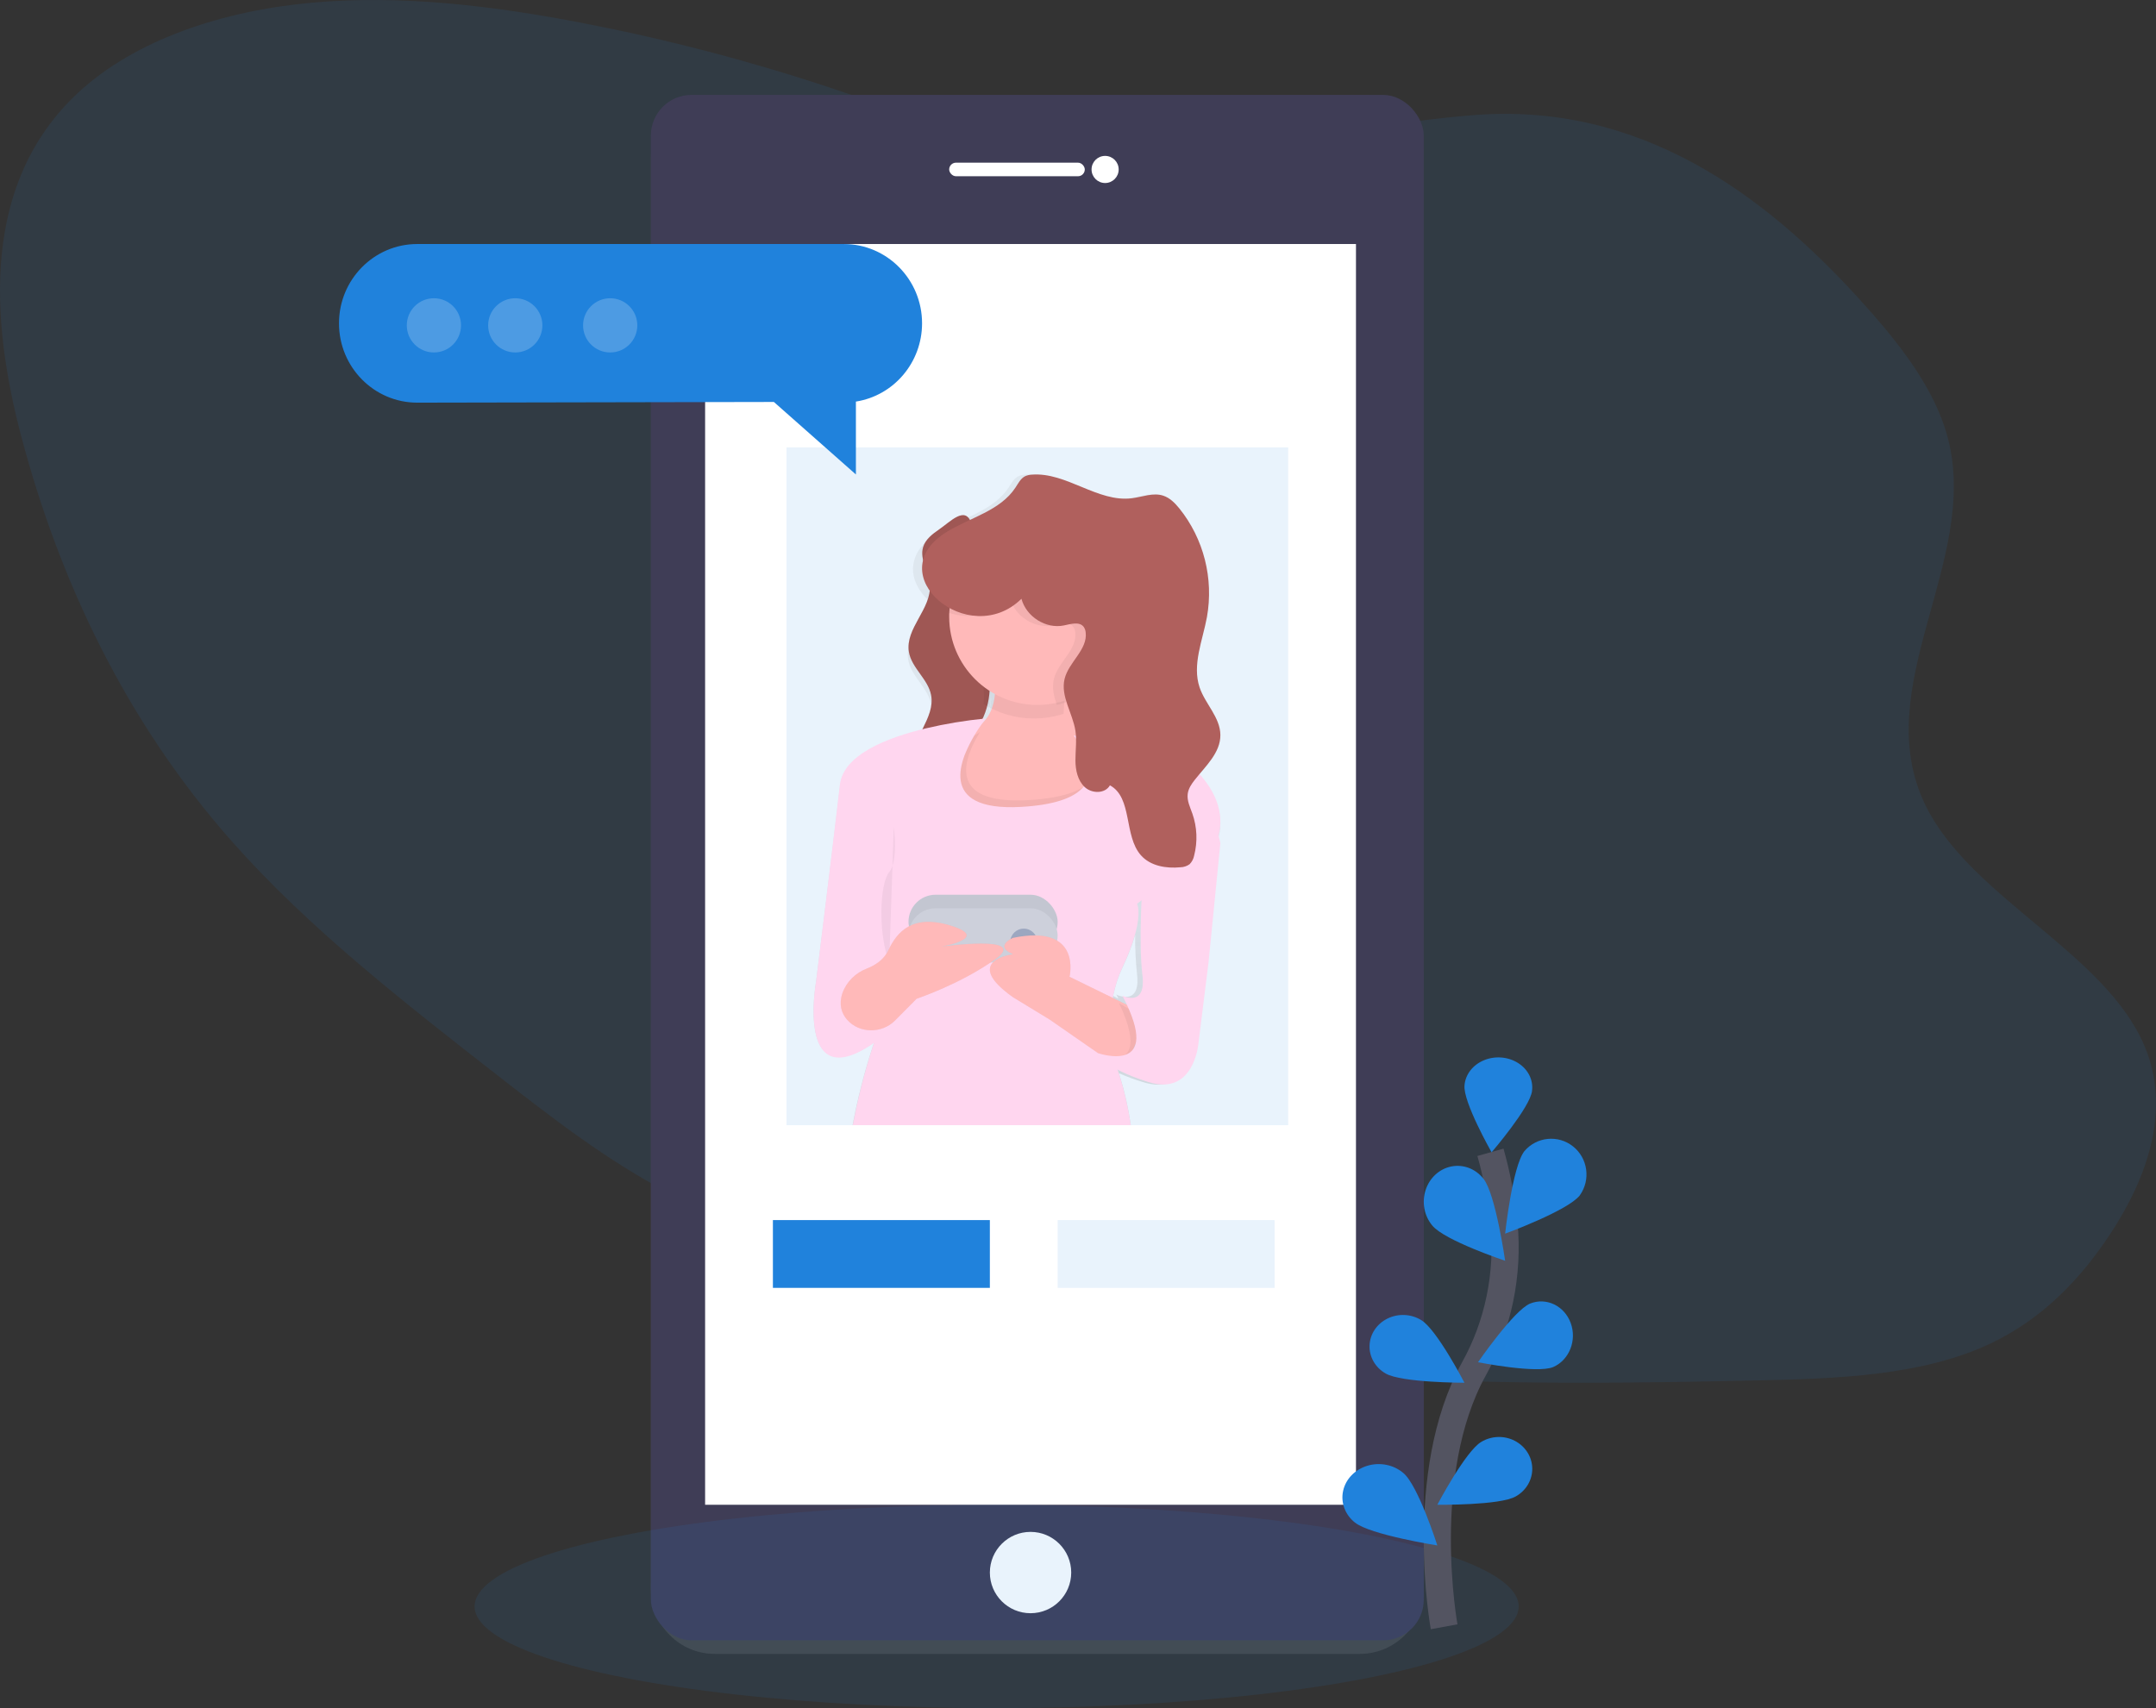 <?xml version="1.0" encoding="UTF-8"?>
<svg width="159px" height="126px" viewBox="0 0 159 126" version="1.1" xmlns="http://www.w3.org/2000/svg" xmlns:xlink="http://www.w3.org/1999/xlink">
    <rect x="0" y="0" width="159" height="126" fill="#333333" stroke="none"/>
    <!-- Generator: Sketch 53.1 (72631) - https://sketchapp.com -->
    <title>undraw_online_world_mc1t</title>
    <desc>Created with Sketch.</desc>
    <defs>
        <linearGradient x1="49.997%" y1="100%" x2="49.997%" y2="0%" id="linearGradient-1">
            <stop stop-color="#808080" stop-opacity="0.25" offset="0%"></stop>
            <stop stop-color="#808080" stop-opacity="0.12" offset="54%"></stop>
            <stop stop-color="#808080" stop-opacity="0.1" offset="100%"></stop>
        </linearGradient>
        <linearGradient x1="49.997%" y1="100.006%" x2="49.997%" y2="0.005%" id="linearGradient-2">
            <stop stop-color="#808080" stop-opacity="0.25" offset="0%"></stop>
            <stop stop-color="#808080" stop-opacity="0.12" offset="54%"></stop>
            <stop stop-color="#808080" stop-opacity="0.1" offset="100%"></stop>
        </linearGradient>
    </defs>
    <g id="Page-1" stroke="none" stroke-width="1" fill="none" fill-rule="evenodd">
        <g id="Inital-Screen---I-live-Copy" transform="translate(-41, -292)">
            <g id="undraw_online_world_mc1t" transform="translate(41, 292)">
                <path d="M77.64,11.083 C71.947,10.393 66.622,8.271 61.249,6.477 C55.272,4.492 49.175,2.898 42.996,1.705 C36.413,0.432 29.626,-0.398 23.026,0.196 C16.426,0.789 9.986,2.923 5.777,6.825 C-1.355,13.443 -0.753,23.475 1.602,32.317 C4.397,42.807 9.23,53.177 17.141,62.112 C22.763,68.463 29.819,73.961 36.811,79.419 C40.764,82.498 44.754,85.6 49.371,88.021 C53.667,90.271 58.409,91.884 63.118,93.474 C68.147,95.174 73.187,96.883 78.379,98.183 C94.95,102.33 112.395,102.2 129.452,101.831 C135.455,101.703 141.73,101.491 146.766,99.119 C150.69,97.265 153.487,94.261 155.605,91.058 C158.378,86.861 160.128,81.853 158.159,77.172 C155.257,70.268 145.31,66.201 141.999,59.402 C137.756,50.677 145.998,41.455 143.665,32.374 C142.695,28.596 139.96,25.181 137.061,21.996 C130.146,14.403 120.955,7.486 108.603,8.497 C98.144,9.35 88.605,12.415 77.64,11.083 Z" id="Path" fill="#2082DC" fill-rule="nonzero" opacity="0.1"></path>
                <path d="M52.712,7 L100.288,7 C102.884,7 104.992,9.127 105,11.756 L105,117.244 C104.992,119.873 102.884,122 100.288,122 L52.712,122 C50.116,122 48.008,119.873 48,117.244 L48,11.755 C48.009,9.126 50.116,7 52.712,7 Z" id="Path" fill="url(#linearGradient-1)" fill-rule="nonzero"></path>
                <rect id="Rectangle" fill="#3F3D56" fill-rule="nonzero" transform="translate(76.5, 64) rotate(-180) translate(-76.5, -64) " x="48" y="7" width="57" height="114" rx="3"></rect>
                <rect id="Rectangle" fill="#FFFFFF" fill-rule="nonzero" transform="translate(76, 64.5) rotate(-180) translate(-76, -64.5) " x="52" y="18" width="48" height="93"></rect>
                <circle id="Oval" fill="#FFFFFF" fill-rule="nonzero" cx="81.5" cy="12.5" r="1"></circle>
                <rect id="Rectangle" fill="#FFFFFF" fill-rule="nonzero" transform="translate(75, 12.5) rotate(180) translate(-75, -12.5) " x="70" y="12" width="10" height="1" rx="0.5"></rect>
                <circle id="Oval" fill="#FFFFFF" fill-rule="nonzero" cx="76" cy="116" r="3"></circle>
                <ellipse id="Oval" fill="#2082DC" fill-rule="nonzero" opacity="0.1" cx="73.5" cy="118.5" rx="38.5" ry="7.5"></ellipse>
                <rect id="Rectangle" fill="#2082DC" fill-rule="nonzero" opacity="0.1" x="58" y="33" width="37" height="50"></rect>
                <path d="M88.619,57.452 C88.53,57.349 88.439,57.248 88.345,57.147 C89.065,56.311 89.812,55.452 89.805,54.378 C89.797,53.07 88.664,52.068 88.241,50.832 C87.665,49.153 88.464,47.35 88.792,45.602 C89.31,42.727 88.548,39.766 86.714,37.525 C86.381,37.122 85.995,36.733 85.499,36.574 C84.746,36.33 83.944,36.669 83.159,36.768 C80.566,37.094 78.208,34.809 75.603,35.013 C75.43,35.02 75.261,35.059 75.102,35.129 C74.765,35.294 74.583,35.657 74.374,35.971 C73.565,37.192 72.206,37.802 70.854,38.413 C70.685,38.465 70.523,38.541 70.374,38.638 C69.969,38.832 69.569,39.034 69.192,39.263 C67.313,40.416 67.015,41.895 67.601,43.128 C67.601,43.128 67.601,43.128 67.601,43.128 C67.824,43.582 68.134,43.986 68.513,44.315 C68.499,44.389 68.481,44.463 68.46,44.536 C68.076,45.946 66.735,47.211 66.979,48.677 C67.033,48.963 67.134,49.237 67.277,49.487 L67.277,49.487 C67.675,50.224 68.334,50.861 68.588,51.66 L68.588,51.66 C68.614,51.741 68.635,51.824 68.652,51.907 C68.789,52.606 68.571,53.272 68.272,53.932 C65.415,54.608 62.189,55.853 61.938,58.052 C61.5,61.876 60.182,72.438 60.182,72.438 C60.182,72.438 59.299,77.321 61.425,77.916 C62.095,78.102 63.065,77.859 64.458,76.9 L64.383,77.125 C64.367,77.176 64.35,77.225 64.336,77.278 C63.727,79.15 63.24,81.062 62.877,83 L83.393,83 C83.221,81.781 82.953,80.579 82.593,79.404 C82.567,79.318 82.542,79.24 82.52,79.167 C83.103,79.423 83.7,79.644 84.309,79.826 C85.065,80.058 85.672,80.055 86.159,79.907 L86.159,79.907 C87.935,79.365 88.123,76.904 88.123,76.904 L88.886,70.904 L89.799,61.958 C89.934,61.57 90.002,61.161 90,60.75 C90,59.888 89.714,58.728 88.619,57.452 Z M73.041,51.819 C73.052,51.715 73.059,51.61 73.065,51.506 L73.092,51.524 C73.092,51.624 73.082,51.723 73.071,51.82 C73.071,51.82 73.071,51.831 73.071,51.837 C73.042,52.149 72.977,52.456 72.877,52.753 C72.957,52.446 73.011,52.134 73.041,51.819 L73.041,51.819 Z M83.395,73.459 L83.395,73.459 C82.937,73.672 82.327,73.366 82.327,73.366 C82.38,73.463 82.429,73.558 82.476,73.653 C82.477,73.656 82.477,73.66 82.476,73.663 L82.444,73.645 L82.093,73.462 C82.236,72.736 82.468,72.032 82.782,71.365 C83.049,70.81 83.287,70.24 83.495,69.659 L83.495,69.659 C83.583,69.403 83.656,69.168 83.715,68.951 C83.705,69.912 83.75,70.873 83.851,71.829 C83.982,72.868 83.73,73.305 83.395,73.459 L83.395,73.459 Z" id="Shape" fill="url(#linearGradient-2)" fill-rule="nonzero"></path>
                <path d="M69.256,39.054 C68.767,39.391 68.254,39.78 68.08,40.352 C67.799,41.274 68.505,42.199 68.574,43.162 C68.701,44.911 66.74,46.357 67.029,48.088 C67.226,49.274 68.432,50.08 68.664,51.257 C69.002,52.978 67.155,54.494 67.3,56.238 C67.377,57.169 68.019,57.96 68.746,58.536 C69.768,59.343 70.991,59.85 72.28,60 C72.195,58.504 71.094,57.142 71.284,55.655 C71.414,54.636 72.124,53.802 72.535,52.862 C73.258,51.21 73.026,49.3 72.594,47.549 C72.162,45.799 71.535,44.068 71.504,42.267 C71.484,41.18 71.99,39.585 71.619,38.554 C71.169,37.305 70.095,38.477 69.256,39.054 Z" id="Path" fill="#B0605D" fill-rule="nonzero"></path>
                <path d="M69.256,39.054 C68.767,39.391 68.254,39.78 68.08,40.352 C67.799,41.274 68.505,42.199 68.574,43.162 C68.701,44.911 66.74,46.357 67.029,48.088 C67.226,49.274 68.432,50.08 68.664,51.257 C69.002,52.978 67.155,54.494 67.3,56.238 C67.377,57.169 68.019,57.96 68.746,58.536 C69.768,59.343 70.991,59.85 72.28,60 C72.195,58.504 71.094,57.142 71.284,55.655 C71.414,54.636 72.124,53.802 72.535,52.862 C73.258,51.21 73.026,49.3 72.594,47.549 C72.162,45.799 71.535,44.068 71.504,42.267 C71.484,41.18 71.99,39.585 71.619,38.554 C71.169,37.305 70.095,38.477 69.256,39.054 Z" id="Path" fill="#000000" fill-rule="nonzero" opacity="0.1"></path>
                <path d="M71.306,62 C71.306,62 63.137,53.442 69.302,54.076 C70.7,54.22 71.646,53.963 72.274,53.481 C72.989,52.933 73.289,52.093 73.373,51.217 C73.542,49.473 72.847,47.572 72.847,47.572 C72.847,47.572 81.17,40.757 79.474,49.315 C79.288,50.185 79.18,51.07 79.151,51.96 C79.123,53.776 79.704,54.472 80.519,54.757 C81.894,55.241 83.938,54.564 84.869,56.13 C86.564,58.989 71.306,62 71.306,62 Z" id="Path" fill="#FFB9B9" fill-rule="nonzero"></path>
                <path d="M78.767,50.124 C78.577,50.955 78.467,51.801 78.437,52.651 C78.21,52.726 77.98,52.79 77.746,52.84 C75.953,53.229 74.073,52.901 72.537,51.932 C72.71,50.267 72,48.45 72,48.45 C72,48.45 80.499,41.95 78.767,50.124 Z" id="Path" fill="#000000" fill-rule="nonzero" opacity="0.05"></path>
                <path d="M83,45.495 C83,49.088 80.09,52 76.5,52 C72.91,52 70,49.088 70,45.495 C70,45.374 70,45.253 70.011,45.134 C70.211,41.621 73.166,38.905 76.681,39.003 C80.195,39.1 82.995,41.977 83,45.495 L83,45.495 Z" id="Path" fill="#FFB9B9" fill-rule="nonzero"></path>
                <path d="M71.306,62 C71.306,62 63.137,53.963 69.302,54.558 C70.7,54.694 71.646,54.452 72.274,54 C71.088,55.911 69.738,59.343 75.775,59.023 C81.301,58.726 81.207,56.6 80.519,55.204 C81.894,55.658 83.938,55.023 84.869,56.493 C86.564,59.172 71.306,62 71.306,62 Z" id="Path" fill="#000000" fill-rule="nonzero" opacity="0.05"></path>
                <path d="M89.797,61.834 C89.759,61.949 89.712,62.059 89.655,62.166 L87.58,63.777 L87.316,63.984 L87.316,63.984 L83.854,66.672 C83.854,66.672 84.171,67.238 83.718,68.894 C83.477,69.734 83.165,70.55 82.785,71.334 C82.47,72.008 82.238,72.719 82.094,73.451 C82.095,73.462 82.095,73.472 82.094,73.483 C82.068,73.618 82.045,73.752 82.027,73.884 C81.834,75.205 81.872,76.55 82.139,77.858 C82.141,77.876 82.145,77.893 82.149,77.911 C82.223,78.265 82.291,78.506 82.319,78.596 L82.333,78.638 C82.333,78.638 82.406,78.837 82.516,79.185 L82.525,79.216 C82.915,80.451 83.204,81.717 83.389,83 L62.894,83 C63.264,81.021 63.761,79.068 64.383,77.155 L64.457,76.929 C64.332,77.016 64.21,77.098 64.092,77.172 C62.672,78.08 61.73,78.175 61.112,77.825 C59.39,76.851 60.181,72.422 60.181,72.422 C60.181,72.422 61.499,61.754 61.938,57.892 C62.19,55.671 65.415,54.414 68.271,53.73 C69.721,53.388 71.192,53.144 72.673,53 L72.704,53 C72.704,53 72.661,53.053 72.589,53.155 L72.58,53.168 C72.527,53.239 72.458,53.331 72.382,53.443 C72.382,53.443 72.382,53.443 72.382,53.443 C71.877,54.145 71.458,54.908 71.134,55.713 C70.661,56.981 70.58,58.366 71.965,59.07 C72.663,59.426 73.732,59.609 75.308,59.521 C77.744,59.384 79.078,58.866 79.749,58.207 C80.034,57.939 80.227,57.584 80.3,57.196 L80.3,57.196 C80.476,56.251 79.911,55.256 79.518,54.7 C79.518,54.7 79.518,54.7 79.518,54.7 C79.41,54.547 79.293,54.4 79.17,54.259 L79.17,54.259 L83.174,54.549 C85.136,54.68 86.98,55.546 88.353,56.978 C88.447,57.076 88.539,57.179 88.627,57.289 C90.378,59.354 90.051,61.126 89.797,61.834 Z" id="Path" fill="#FFD6EF" fill-rule="nonzero"></path>
                <path d="M65.915,61 C65.915,61 66.255,63.54 65.575,64.333 C64.896,65.127 64.726,68.778 65.575,71 L65.915,61 Z" id="Path" fill="#000000" fill-rule="nonzero" opacity="0.05"></path>
                <rect id="Rectangle" fill="#CDD0DB" fill-rule="nonzero" x="67" y="66" width="11" height="4" rx="2"></rect>
                <rect id="Rectangle" fill="#000000" fill-rule="nonzero" opacity="0.05" x="67" y="66" width="11" height="4" rx="2"></rect>
                <rect id="Rectangle" fill="#CDD0DB" fill-rule="nonzero" x="67" y="67" width="11" height="4" rx="2"></rect>
                <circle id="Oval" fill="#9DA7C0" fill-rule="nonzero" cx="75.5" cy="69.5" r="1"></circle>
                <path d="M62.126,73.266 C62.42,72.43 63.087,71.762 63.948,71.438 C64.499,71.22 65.172,70.824 65.512,70.1 C66.147,68.76 67.276,67.377 70.178,68.299 C73.08,69.22 69.372,69.835 69.372,69.835 C69.372,69.835 75.982,68.913 73.403,70.756 C70.823,72.599 67.598,73.674 67.598,73.674 L66.01,75.276 C65.043,76.255 63.363,76.25 62.463,75.209 C62.06,74.739 61.849,74.106 62.126,73.266 Z" id="Path" fill="#000000" fill-rule="nonzero" opacity="0.05"></path>
                <path d="M62.126,73.266 C62.42,72.43 63.087,71.762 63.948,71.438 C64.499,71.22 65.172,70.824 65.512,70.1 C66.147,68.76 67.276,67.377 70.178,68.299 C73.08,69.22 69.372,69.835 69.372,69.835 C69.372,69.835 75.982,68.913 73.403,70.756 C70.823,72.599 67.598,73.674 67.598,73.674 L66.01,75.276 C65.043,76.255 63.363,76.25 62.463,75.209 C62.06,74.739 61.849,74.106 62.126,73.266 Z" id="Path" fill="#FFB9B9" fill-rule="nonzero"></path>
                <path d="M84,76.432 L82.879,79 L81.437,78.004 L77.432,75.223 L74.709,73.562 C70.864,70.842 74.709,70.389 74.709,70.389 C73.267,69.785 74.709,69.181 74.709,69.181 C79.835,68.123 78.874,72.051 78.874,72.051 L82.121,73.639 L83.199,74.166 L84,76.432 Z" id="Path" fill="#000000" fill-rule="nonzero" opacity="0.05"></path>
                <path d="M84,76.432 L82.879,79 L81.437,78.004 L77.432,75.223 L74.709,73.562 C70.864,70.842 74.709,70.389 74.709,70.389 C73.267,69.785 74.709,69.181 74.709,69.181 C79.835,68.123 78.874,72.051 78.874,72.051 L82.121,73.639 L83.199,74.166 L84,76.432 Z" id="Path" fill="#FFB9B9" fill-rule="nonzero"></path>
                <path d="M84,76.605 L83.125,79 L82,78.072 C83.014,78.112 84.211,77.56 82.529,74 L83.37,74.492 L84,76.605 Z" id="Path" fill="#000000" fill-rule="nonzero" opacity="0.05"></path>
                <path d="M89.715,61 L90,62.194 L89.124,71.016 L88.386,76.935 C88.386,76.935 88.09,80.881 84.693,79.818 C81.295,78.756 81,77.694 81,77.694 C81,77.694 85.874,79.363 82.773,73.444 C82.773,73.444 84.545,74.355 84.25,71.927 C83.954,69.499 84.25,65.249 84.25,65.249 L89.715,61 Z" id="Path" fill="#FFD6EF" fill-rule="nonzero"></path>
                <path d="M83,45.576 C83,48.653 80.898,51.32 77.936,52 C77.719,51.363 77.564,50.729 77.723,50.084 C78.026,48.833 79.456,47.92 79.297,46.641 C79.282,46.496 79.23,46.358 79.146,46.24 C78.827,45.814 78.177,46.025 77.66,46.131 C76.323,46.4 74.86,45.486 74.497,44.155 C73.313,45.335 71.576,45.742 70,45.21 C70.201,41.654 73.156,38.904 76.672,39.003 C80.187,39.102 82.987,42.014 82.992,45.576 L83,45.576 Z" id="Path" fill="#000000" fill-rule="nonzero" opacity="0.05"></path>
                <path d="M75.329,44.169 C75.686,45.496 77.135,46.407 78.454,46.137 C78.966,46.033 79.608,45.823 79.924,46.247 C80.004,46.365 80.053,46.502 80.066,46.645 C80.224,47.922 78.815,48.83 78.511,50.079 C78.199,51.364 79.109,52.605 79.311,53.914 C79.417,54.63 79.311,55.359 79.311,56.083 C79.311,56.806 79.478,57.585 80.005,58.067 C80.531,58.55 81.499,58.559 81.854,57.93 C83.535,58.838 82.864,61.652 84.141,63.091 C84.845,63.885 86.003,64.076 87.048,63.975 C87.293,63.971 87.53,63.893 87.731,63.749 C87.904,63.575 88.02,63.352 88.066,63.108 C88.329,62.089 88.284,61.012 87.936,60.02 C87.768,59.545 87.528,59.066 87.59,58.567 C87.638,58.176 87.867,57.835 88.109,57.529 C88.912,56.512 90.007,55.529 90,54.222 C89.992,52.915 88.883,51.932 88.469,50.711 C87.906,49.042 88.688,47.255 89.009,45.52 C89.517,42.673 88.773,39.742 86.975,37.506 C86.649,37.106 86.271,36.72 85.779,36.561 C85.042,36.32 84.257,36.655 83.487,36.753 C80.946,37.078 78.643,34.81 76.093,35.013 C75.924,35.02 75.758,35.058 75.603,35.127 C75.272,35.291 75.094,35.653 74.89,35.964 C73.764,37.681 71.552,38.171 69.818,39.237 C64.761,42.347 71.455,47.977 75.329,44.169 Z" id="Path" fill="#B0605D" fill-rule="nonzero"></path>
                <path d="M106.501,120 C106.501,120 104.437,108.725 108.688,100.997 C110.49,97.768 111.272,93.996 110.916,90.247 C110.733,88.469 110.399,86.713 109.918,85" id="Path" stroke="#535461" stroke-width="2"></path>
                <path d="M112.986,80.46 C112.86,81.676 110.002,85 110.002,85 C110.002,85 107.878,81.272 108.005,80.055 C108.07,79.256 108.617,78.55 109.437,78.21 C110.257,77.869 111.22,77.948 111.956,78.414 C112.692,78.881 113.086,79.663 112.984,80.459 L112.986,80.46 Z" id="Path" fill="#2082DC" fill-rule="nonzero"></path>
                <path d="M116.514,88.169 C115.626,89.312 111,91 111,91 C111,91 111.53,86.06 112.419,84.917 C113.328,83.848 114.909,83.692 116.006,84.564 C117.102,85.435 117.324,87.025 116.51,88.169 L116.514,88.169 Z" id="Path" fill="#2082DC" fill-rule="nonzero"></path>
                <path d="M114.55,100.839 C113.347,101.348 109,100.486 109,100.486 C109,100.486 111.63,96.67 112.834,96.161 C114.031,95.678 115.368,96.316 115.836,97.593 C116.305,98.871 115.733,100.316 114.55,100.839 L114.55,100.839 Z" id="Path" fill="#2082DC" fill-rule="nonzero"></path>
                <path d="M111.785,110.383 C110.627,111.056 106,110.999 106,110.999 C106,110.999 108.085,107.035 109.243,106.361 C109.992,105.909 110.938,105.879 111.716,106.284 C112.495,106.689 112.985,107.465 113,108.314 C113.014,109.163 112.55,109.954 111.785,110.383 L111.785,110.383 Z" id="Path" fill="#2082DC" fill-rule="nonzero"></path>
                <path d="M105.622,90.395 C106.517,91.505 111,93 111,93 C111,93 110.296,88.062 109.403,86.954 C108.829,86.22 107.928,85.872 107.044,86.043 C106.161,86.213 105.432,86.876 105.138,87.778 C104.843,88.679 105.028,89.679 105.622,90.395 L105.622,90.395 Z" id="Path" fill="#2082DC" fill-rule="nonzero"></path>
                <path d="M102.188,101.317 C103.343,101.999 108,102 108,102 C108,102 105.958,98.053 104.802,97.371 C104.054,96.916 103.105,96.877 102.318,97.267 C101.531,97.658 101.028,98.418 101.001,99.257 C100.974,100.095 101.428,100.883 102.188,101.317 L102.188,101.317 Z" id="Path" fill="#2082DC" fill-rule="nonzero"></path>
                <path d="M99.926,112.311 C101.027,113.213 106,114 106,114 C106,114 104.585,109.55 103.482,108.648 C102.772,108.048 101.765,107.846 100.848,108.12 C99.93,108.394 99.244,109.1 99.053,109.969 C98.862,110.837 99.195,111.733 99.924,112.313 L99.926,112.311 Z" id="Path" fill="#2082DC" fill-rule="nonzero"></path>
                <path d="M68,23.851 C68,20.62 65.415,18 62.227,18 L30.773,18 C27.585,18 25,20.62 25,23.851 C25,27.083 27.585,29.702 30.773,29.702 L57.072,29.651 L63.121,35 L63.121,29.623 C65.928,29.18 67.998,26.73 68,23.851 L68,23.851 Z" id="Path" fill="#2082DC" fill-rule="nonzero"></path>
                <circle id="Oval" fill="#FFFFFF" fill-rule="nonzero" opacity="0.2" cx="32" cy="24" r="2"></circle>
                <circle id="Oval" fill="#FFFFFF" fill-rule="nonzero" opacity="0.2" cx="38" cy="24" r="2"></circle>
                <circle id="Oval" fill="#FFFFFF" fill-rule="nonzero" opacity="0.2" cx="45" cy="24" r="2"></circle>
                <rect id="Rectangle" fill="#2082DC" fill-rule="nonzero" x="57" y="90" width="16" height="5"></rect>
                <rect id="Rectangle" fill="#2082DC" fill-rule="nonzero" opacity="0.1" x="78" y="90" width="16" height="5"></rect>
            </g>
        </g>
    </g>
</svg>